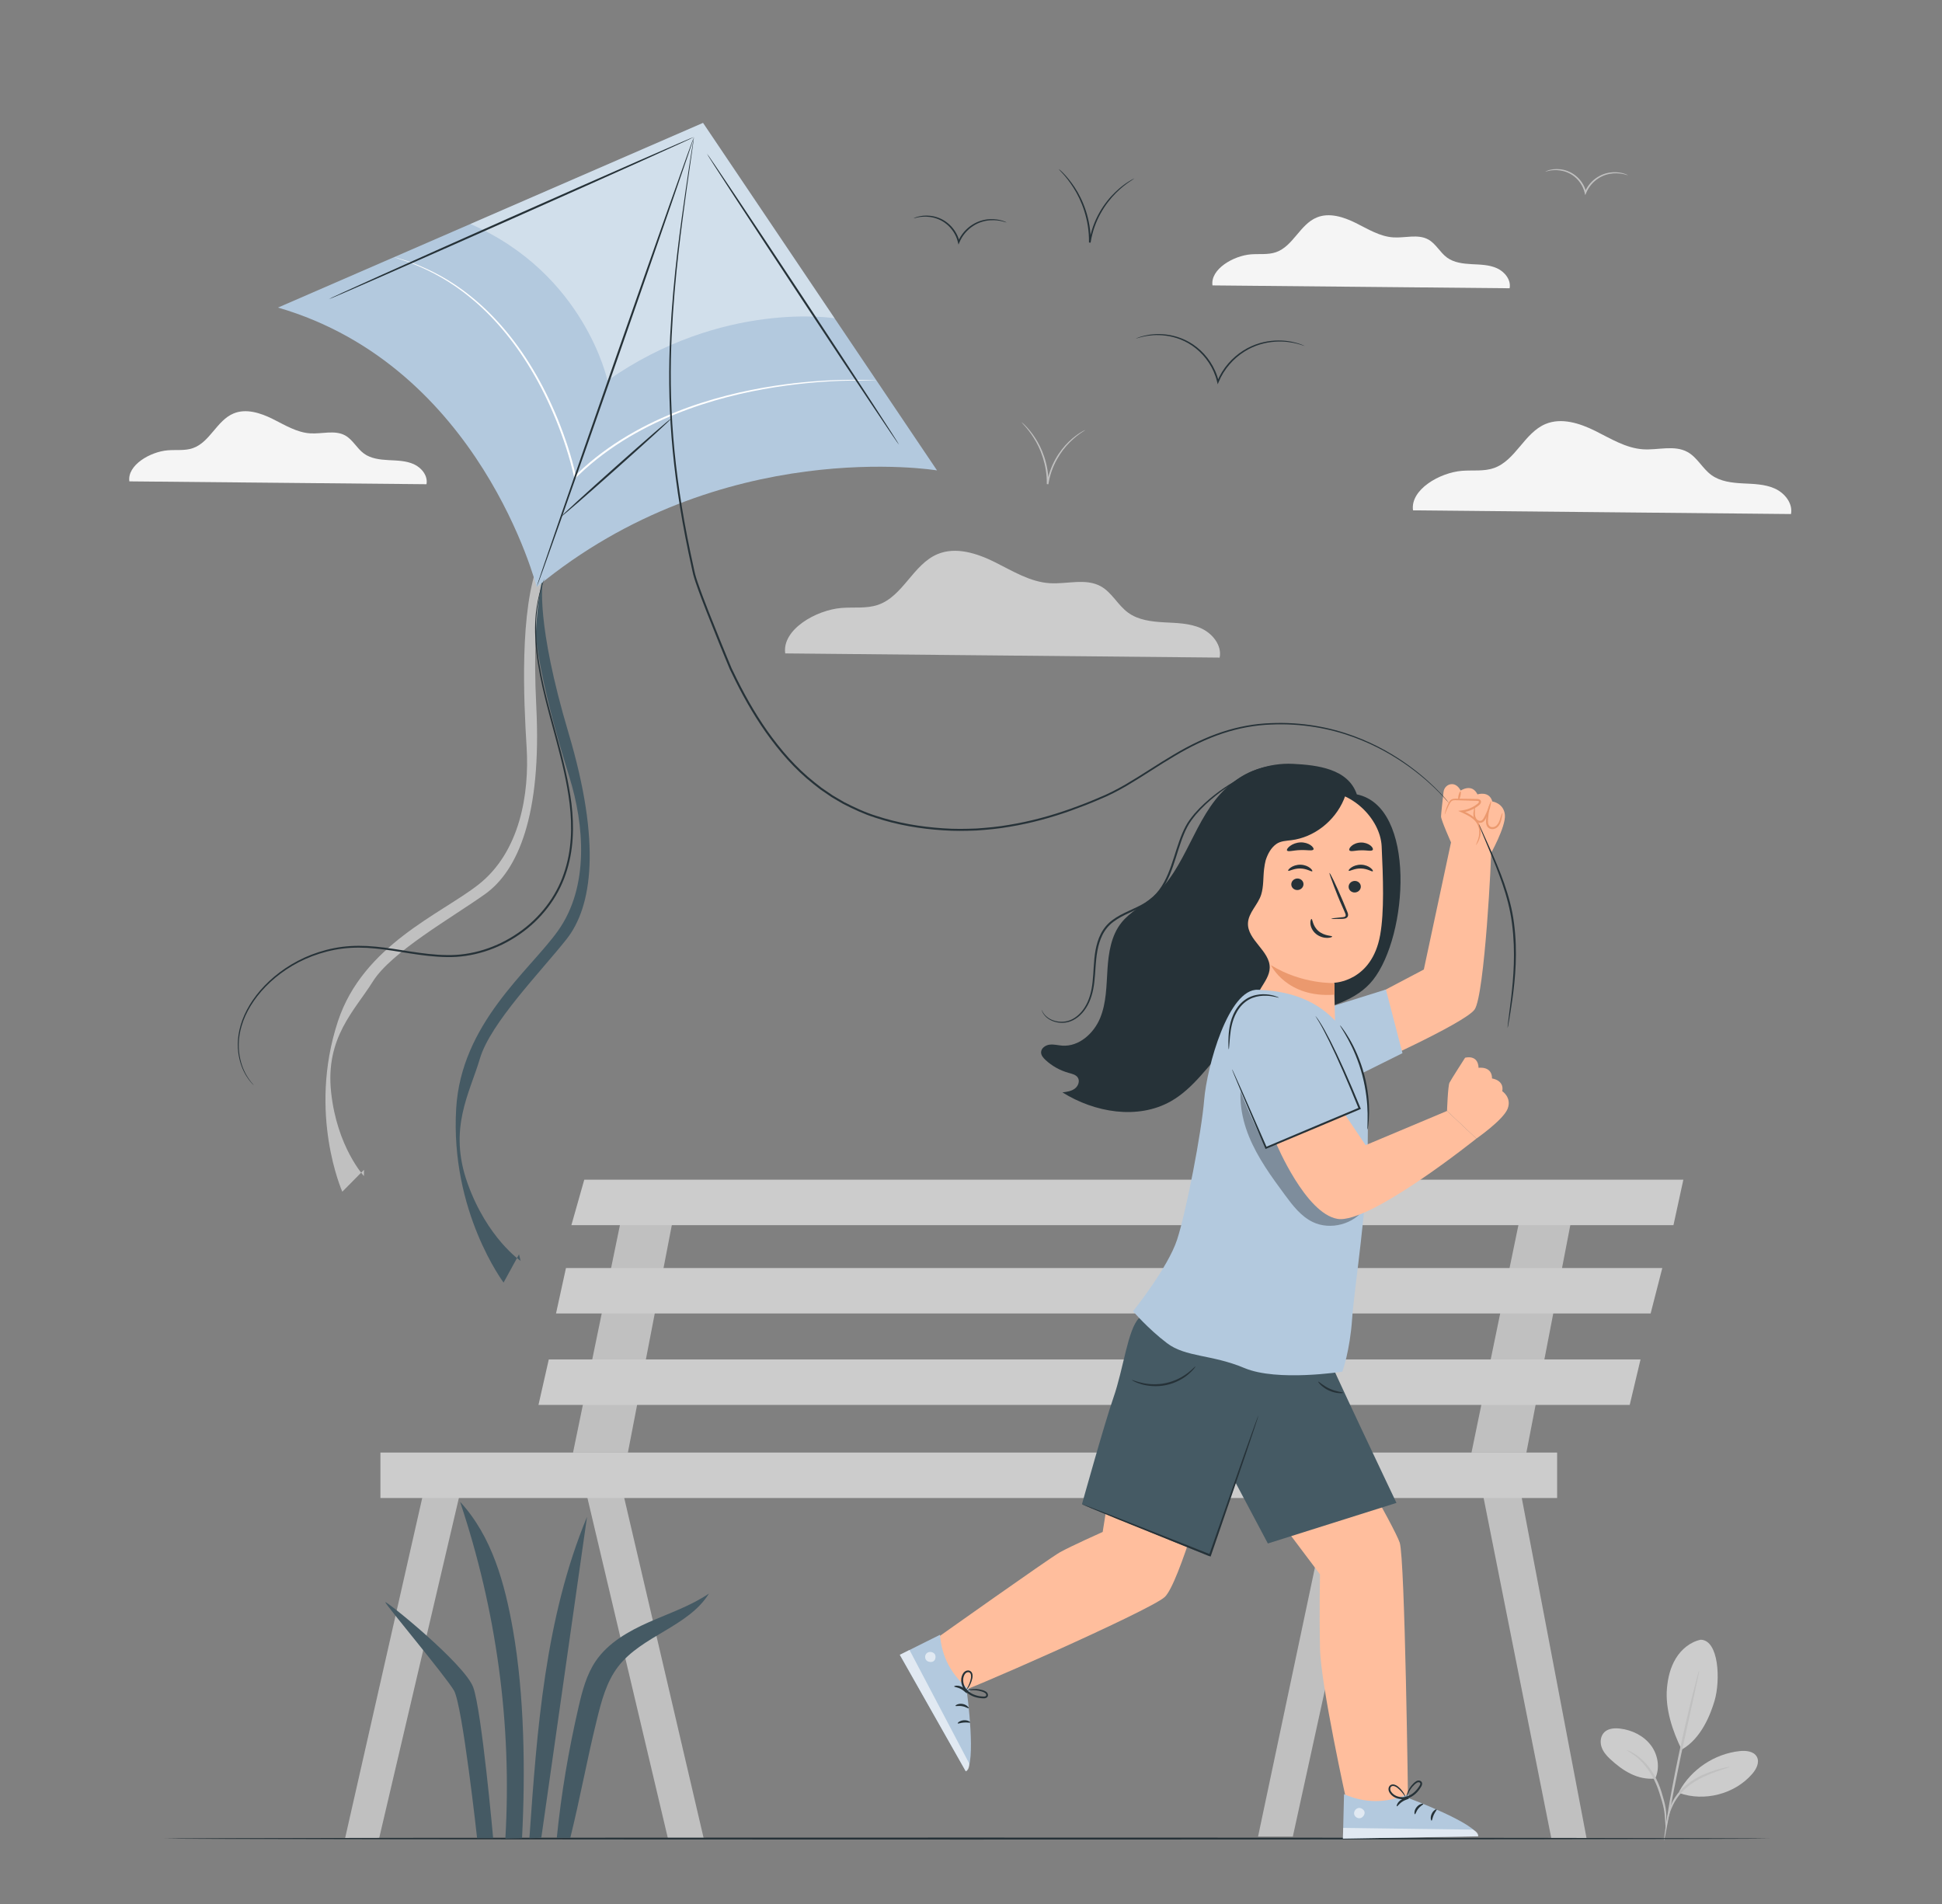 <svg width="153" height="150" viewBox="0 0 153 150" fill="none" xmlns="http://www.w3.org/2000/svg">
<rect x="0" y="0" width="153" height="150" fill="#808080" stroke="none"/>
<path d="M95.525 22.485C95.346 21.201 97.183 20.145 98.561 20.037C99.218 19.986 99.902 20.085 100.526 19.869C101.876 19.404 102.414 17.685 103.735 17.136C104.72 16.725 105.855 17.091 106.81 17.565C107.765 18.039 108.708 18.636 109.775 18.702C110.703 18.762 111.713 18.42 112.525 18.867C113.13 19.2 113.447 19.887 114.006 20.295C114.551 20.691 115.262 20.775 115.941 20.811C116.619 20.847 117.319 20.853 117.936 21.132C118.554 21.411 119.062 22.053 118.934 22.71L95.525 22.485Z" fill="#F5F5F5"/>
<path d="M10.192 37.923C10.012 36.639 11.849 35.583 13.227 35.475C13.884 35.424 14.569 35.523 15.192 35.307C16.543 34.842 17.081 33.123 18.401 32.574C19.387 32.163 20.521 32.529 21.476 33.003C22.431 33.477 23.374 34.074 24.442 34.14C25.369 34.2 26.379 33.858 27.192 34.305C27.797 34.638 28.113 35.325 28.673 35.733C29.217 36.129 29.929 36.213 30.607 36.249C31.286 36.285 31.985 36.291 32.603 36.57C33.22 36.849 33.728 37.491 33.6 38.148L10.192 37.923Z" fill="#F5F5F5"/>
<path d="M61.863 51.477C61.602 49.599 64.288 48.057 66.304 47.895C67.265 47.817 68.266 47.964 69.179 47.649C71.153 46.971 71.944 44.454 73.869 43.653C75.311 43.053 76.968 43.587 78.364 44.28C79.761 44.973 81.141 45.846 82.702 45.945C84.058 46.032 85.534 45.534 86.72 46.188C87.605 46.674 88.067 47.682 88.886 48.273C89.683 48.852 90.726 48.975 91.714 49.029C92.706 49.083 93.728 49.092 94.631 49.5C95.532 49.908 96.28 50.847 96.091 51.807L61.863 51.477Z" fill="#CCCCCC"/>
<path d="M111.324 40.206C111.096 38.574 113.432 37.23 115.187 37.092C116.023 37.026 116.893 37.152 117.687 36.879C119.405 36.288 120.09 34.098 121.769 33.402C123.022 32.88 124.464 33.345 125.68 33.948C126.894 34.551 128.095 35.31 129.455 35.397C130.635 35.472 131.919 35.04 132.95 35.61C133.72 36.033 134.124 36.909 134.833 37.425C135.526 37.929 136.433 38.037 137.293 38.082C138.154 38.127 139.045 38.136 139.83 38.49C140.615 38.844 141.263 39.663 141.102 40.497L111.324 40.206Z" fill="#F5F5F5"/>
<path d="M48.763 116.226L55.445 144.846L52.623 144.837L45.922 116.496L48.763 116.226Z" fill="#C0C0C0"/>
<path d="M36.572 116.226L29.865 144.846H27.182L33.67 116.226H36.572Z" fill="#C0C0C0"/>
<path d="M53.274 94.731L49.469 114.435H45.147L49.21 94.731H53.274Z" fill="#C0C0C0"/>
<path d="M119.552 116.226L125.002 144.846H122.225L116.531 116.226H119.552Z" fill="#C0C0C0"/>
<path d="M108.087 116.226L101.855 144.69H99.115L105.131 116.226H108.087Z" fill="#C0C0C0"/>
<path d="M124.062 94.731L120.257 114.435H115.932L119.996 94.731H124.062Z" fill="#C0C0C0"/>
<path d="M132.622 92.94L131.843 96.522H45.016L46.031 92.94H132.622Z" fill="#CCCCCC"/>
<path d="M130.964 99.897L130.045 103.479H43.805L44.59 99.897H130.964Z" fill="#CCCCCC"/>
<path d="M129.249 107.1L128.397 110.682H42.424L43.236 107.1H129.249Z" fill="#CCCCCC"/>
<path d="M29.971 114.435H122.678V118.017H29.971V114.435Z" fill="#CCCCCC"/>
<path d="M133.99 129.18C133.166 129.354 132.467 129.936 132.032 130.65C131.597 131.361 131.399 132.195 131.329 133.026C131.189 134.631 131.773 136.392 132.491 137.838C134.063 136.95 134.781 135 135.082 133.989C135.554 132.387 135.429 129.213 133.99 129.18Z" fill="#CCCCCC"/>
<path d="M130.405 140.118C130.8 139.275 130.624 138.228 130.055 137.484C129.489 136.74 128.576 136.293 127.64 136.182C127.208 136.131 126.721 136.161 126.408 136.458C126.113 136.737 126.049 137.193 126.161 137.58C126.277 137.967 126.542 138.291 126.84 138.567C127.856 139.515 129.014 140.247 130.405 140.118Z" fill="#CCCCCC"/>
<path d="M131.253 144.06C131.274 144.06 131.298 143.655 131.28 142.995C131.271 142.665 131.213 142.266 131.095 141.846C130.976 141.429 130.854 140.964 130.651 140.496C130.258 139.557 129.65 138.822 129.121 138.414C128.856 138.207 128.619 138.075 128.451 137.991C128.281 137.913 128.184 137.88 128.178 137.892C128.162 137.922 128.543 138.087 129.038 138.513C129.531 138.936 130.1 139.656 130.483 140.568C130.678 141.021 130.806 141.48 130.933 141.894C131.058 142.308 131.128 142.683 131.152 143.007C131.204 143.655 131.225 144.063 131.253 144.06Z" fill="#C0C0C0"/>
<path d="M133.869 131.607C133.856 131.604 133.799 131.787 133.707 132.123C133.616 132.456 133.491 132.942 133.339 133.545C133.038 134.748 132.646 136.413 132.254 138.261C131.864 140.112 131.557 141.795 131.362 143.019C131.265 143.631 131.192 144.126 131.149 144.471C131.104 144.816 131.086 145.005 131.098 145.008C131.11 145.011 131.152 144.822 131.219 144.483C131.289 144.111 131.381 143.625 131.49 143.043C131.718 141.825 132.044 140.148 132.433 138.3C132.834 136.47 133.193 134.814 133.467 133.575C133.592 132.993 133.698 132.513 133.777 132.141C133.847 131.799 133.881 131.61 133.869 131.607Z" fill="#C0C0C0"/>
<path d="M132.305 141.12C133.245 139.392 135.079 138.171 137.053 137.955C137.555 137.901 138.167 137.961 138.41 138.399C138.653 138.837 138.373 139.38 138.042 139.758C136.673 141.339 134.276 141.963 132.293 141.255" fill="#CCCCCC"/>
<path d="M136.271 139.197C136.268 139.185 136.168 139.2 135.985 139.236C135.803 139.272 135.547 139.338 135.231 139.428C134.608 139.623 133.726 139.932 132.923 140.562C132.524 140.877 132.199 141.243 131.958 141.609C131.718 141.978 131.578 142.347 131.478 142.659C131.39 142.974 131.338 143.235 131.323 143.418C131.304 143.601 131.298 143.7 131.31 143.7C131.347 143.706 131.39 143.304 131.599 142.698C131.712 142.398 131.858 142.047 132.098 141.699C132.335 141.351 132.649 141.003 133.035 140.703C133.808 140.097 134.665 139.776 135.271 139.551C135.888 139.335 136.277 139.224 136.271 139.197Z" fill="#C0C0C0"/>
<path d="M121.75 13.518C121.753 13.527 121.86 13.491 122.061 13.449C122.258 13.41 122.553 13.377 122.909 13.428C123.262 13.479 123.679 13.62 124.044 13.917C124.409 14.211 124.719 14.652 124.844 15.174L124.847 15.189L124.895 15.375L124.968 15.198C125.172 14.7 125.534 14.304 125.927 14.052C126.322 13.794 126.745 13.686 127.101 13.659C127.822 13.611 128.244 13.833 128.25 13.803C128.253 13.797 128.153 13.74 127.958 13.677C127.764 13.614 127.466 13.554 127.095 13.569C126.727 13.584 126.279 13.689 125.863 13.953C125.446 14.211 125.063 14.625 124.85 15.15L124.972 15.159L124.968 15.144C124.838 14.592 124.506 14.127 124.117 13.824C123.727 13.515 123.286 13.374 122.918 13.335C122.547 13.293 122.246 13.344 122.045 13.398C121.848 13.458 121.747 13.512 121.75 13.518Z" fill="#C0C0C0"/>
<path d="M80.475 33.258C80.469 33.267 80.576 33.375 80.755 33.579C80.938 33.783 81.187 34.092 81.445 34.503C81.969 35.316 82.489 36.609 82.471 38.094C82.471 38.109 82.471 38.124 82.471 38.139L82.598 38.148C82.817 36.687 83.593 35.526 84.274 34.854C84.959 34.167 85.518 33.9 85.5 33.876C85.497 33.873 85.464 33.888 85.4 33.921C85.336 33.957 85.239 34.002 85.126 34.077C84.892 34.218 84.569 34.452 84.213 34.791C83.858 35.13 83.483 35.583 83.164 36.15C82.845 36.714 82.589 37.392 82.477 38.133L82.604 38.142C82.604 38.127 82.604 38.112 82.604 38.097C82.623 36.582 82.075 35.268 81.528 34.458C81.254 34.047 80.992 33.744 80.798 33.549C80.703 33.447 80.621 33.381 80.567 33.33C80.509 33.279 80.478 33.255 80.475 33.258Z" fill="#C0C0C0"/>
<path d="M12.954 144.846C12.954 144.888 41.262 144.924 76.178 144.924C111.102 144.924 139.408 144.888 139.408 144.846C139.408 144.804 111.105 144.768 76.178 144.768C41.265 144.768 12.954 144.801 12.954 144.846Z" fill="#263238"/>
<path d="M89.479 26.676C89.482 26.688 89.698 26.601 90.105 26.511C90.51 26.424 91.118 26.346 91.857 26.445C92.59 26.541 93.457 26.832 94.218 27.45C94.975 28.056 95.623 28.971 95.884 30.057C95.887 30.066 95.891 30.078 95.891 30.087L95.939 30.273L96.012 30.096C96.435 29.064 97.189 28.242 98.007 27.72C98.826 27.189 99.708 26.97 100.444 26.919C101.183 26.868 101.782 26.973 102.184 27.075C102.585 27.18 102.798 27.27 102.801 27.261C102.804 27.258 102.749 27.231 102.649 27.189C102.549 27.144 102.397 27.087 102.196 27.03C101.797 26.91 101.189 26.79 100.438 26.832C99.689 26.871 98.786 27.087 97.944 27.624C97.104 28.152 96.332 28.989 95.897 30.048L96.018 30.057C96.015 30.048 96.012 30.036 96.009 30.027C95.741 28.911 95.075 27.972 94.294 27.357C93.512 26.73 92.618 26.442 91.872 26.355C91.121 26.265 90.504 26.358 90.099 26.463C89.895 26.514 89.74 26.565 89.637 26.607C89.53 26.649 89.476 26.673 89.479 26.676Z" fill="#263238"/>
<path d="M71.974 17.202C71.977 17.211 72.099 17.169 72.32 17.121C72.543 17.076 72.877 17.037 73.279 17.094C73.677 17.148 74.149 17.31 74.562 17.646C74.973 17.976 75.326 18.477 75.466 19.068L75.469 19.083L75.517 19.269L75.59 19.092C75.822 18.531 76.229 18.084 76.676 17.796C77.12 17.505 77.601 17.382 78.002 17.355C78.407 17.325 78.735 17.379 78.954 17.433C79.177 17.487 79.292 17.535 79.298 17.523C79.301 17.52 79.271 17.505 79.216 17.478C79.161 17.451 79.079 17.418 78.967 17.385C78.748 17.316 78.413 17.247 77.996 17.265C77.583 17.283 77.081 17.4 76.612 17.7C76.147 17.991 75.715 18.456 75.475 19.044L75.596 19.053L75.593 19.035C75.444 18.414 75.073 17.895 74.638 17.553C74.203 17.205 73.708 17.049 73.294 17.001C72.877 16.953 72.537 17.01 72.314 17.07C72.202 17.1 72.117 17.13 72.062 17.154C71.998 17.184 71.971 17.199 71.974 17.202Z" fill="#263238"/>
<path d="M83.417 13.326C83.408 13.335 83.535 13.461 83.754 13.701C83.97 13.941 84.269 14.307 84.576 14.796C85.196 15.759 85.817 17.292 85.795 19.053C85.795 19.071 85.795 19.089 85.795 19.107L85.923 19.116C86.054 18.258 86.346 17.469 86.714 16.809C87.079 16.149 87.511 15.612 87.915 15.207C88.32 14.802 88.691 14.517 88.959 14.337C89.223 14.157 89.379 14.064 89.372 14.055C89.369 14.052 89.33 14.07 89.254 14.112C89.181 14.154 89.065 14.208 88.931 14.298C88.655 14.466 88.271 14.745 87.855 15.147C87.435 15.549 86.991 16.086 86.614 16.755C86.236 17.421 85.935 18.222 85.802 19.098L85.929 19.107C85.929 19.089 85.929 19.071 85.929 19.053C85.951 17.262 85.306 15.708 84.658 14.745C84.335 14.259 84.025 13.899 83.797 13.665C83.688 13.545 83.587 13.464 83.526 13.404C83.456 13.35 83.42 13.323 83.417 13.326Z" fill="#263238"/>
<path d="M46.248 119.502C45.046 127.929 43.848 136.359 42.646 144.786L41.709 144.816C42.309 136.227 42.944 127.47 46.248 119.502Z" fill="#455A64"/>
<path d="M36.249 118.317C38.765 121.035 39.775 124.77 40.413 128.397C41.317 133.536 41.399 139.608 41.128 144.816L39.814 144.846C40.346 135.846 39.111 126.879 36.249 118.317Z" fill="#455A64"/>
<path d="M45.587 134.46C45.876 133.209 46.208 131.934 46.932 130.866C47.911 129.426 49.508 128.514 51.111 127.803C52.717 127.092 54.405 126.525 55.856 125.544C54.238 128.16 50.563 128.859 48.693 131.307C47.762 132.525 47.376 134.052 47.011 135.534C46.217 138.765 45.727 141.564 44.93 144.795H43.866C44.218 141.285 44.793 137.901 45.587 134.46Z" fill="#455A64"/>
<path d="M38.853 144.816C38.853 144.816 37.953 134.775 37.283 132.93C36.614 131.085 30.297 125.991 30.358 126.231C30.419 126.471 35.097 132.045 35.766 133.182C36.435 134.322 37.588 144.813 37.588 144.813H38.853V144.816Z" fill="#455A64"/>
<path d="M117.474 66.987C117.532 67.152 116.973 78.432 116.173 79.536C115.373 80.64 107.297 84.234 107.297 84.234L105.137 80.088L112.176 76.38L114.335 66.285L117.474 66.987Z" fill="#FFBE9D"/>
<path d="M103.404 79.767L109.189 77.955L110.494 82.971L106.728 84.843L103.404 79.767Z" fill="#B3C9DE"/>
<path d="M105.445 112.719C105.566 112.899 109.852 120.282 110.275 121.53C110.698 122.781 110.938 142.311 110.938 142.311L106.111 142.023C106.111 142.023 104.058 132.786 103.997 129.867C103.936 126.951 103.997 124.032 103.997 124.032L97.235 115.041L105.445 112.719Z" fill="#FFBE9D"/>
<path d="M95.328 115.989C95.328 115.989 92.913 124.74 91.766 125.814C90.62 126.885 75.165 133.674 75.165 133.434C75.165 133.197 73.705 129.126 73.705 129.126C73.705 129.126 82.65 122.775 83.496 122.298C84.342 121.821 86.875 120.69 86.875 120.69L87.843 114.558L95.328 115.989Z" fill="#FFBE9D"/>
<path d="M101.001 106.578C101.001 106.758 95.264 122.598 95.264 122.598L85.242 118.503C85.242 118.503 87.04 112.056 87.718 110.121C88.53 107.796 88.847 104.727 89.747 103.833C90.647 102.939 91.161 102.057 91.161 102.057L101.001 106.578Z" fill="#455A64"/>
<path d="M104.493 106.524C104.435 106.674 110.02 118.401 110.02 118.401L99.888 121.599L96.965 116.091L98.586 108.135L104.493 106.524Z" fill="#455A64"/>
<path d="M85.245 118.503C85.242 118.509 85.312 118.539 85.443 118.599C85.589 118.662 85.781 118.743 86.021 118.845C86.541 119.058 87.268 119.358 88.162 119.727C89.993 120.465 92.506 121.476 95.301 122.601L95.377 122.631L95.404 122.553C95.453 122.415 95.505 122.265 95.556 122.115C96.557 119.193 97.464 116.55 98.127 114.618C98.443 113.667 98.701 112.893 98.887 112.341C98.969 112.083 99.036 111.876 99.088 111.72C99.13 111.576 99.152 111.501 99.149 111.501C99.146 111.501 99.112 111.573 99.06 111.711C99.003 111.864 98.927 112.068 98.832 112.323C98.635 112.872 98.361 113.643 98.023 114.585C97.351 116.514 96.429 119.151 95.41 122.067C95.359 122.217 95.307 122.364 95.258 122.505L95.362 122.457C92.56 121.35 90.042 120.354 88.205 119.628C87.304 119.28 86.568 118.995 86.045 118.794C85.802 118.704 85.604 118.629 85.455 118.575C85.318 118.521 85.245 118.5 85.245 118.503Z" fill="#263238"/>
<path d="M89.175 108.72C89.166 108.735 89.431 108.906 89.917 109.05C90.398 109.194 91.119 109.281 91.882 109.119C92.646 108.957 93.263 108.585 93.643 108.255C94.027 107.928 94.197 107.661 94.182 107.652C94.16 107.634 93.963 107.871 93.573 108.168C93.187 108.465 92.585 108.807 91.849 108.963C91.116 109.119 90.422 109.053 89.948 108.939C89.464 108.831 89.187 108.696 89.175 108.72Z" fill="#263238"/>
<path d="M103.86 108.849C103.827 108.87 104.134 109.299 104.721 109.557C105.305 109.821 105.837 109.764 105.828 109.725C105.831 109.677 105.329 109.662 104.785 109.416C104.237 109.176 103.897 108.816 103.86 108.849Z" fill="#263238"/>
<path d="M106.899 62.583C106.211 60.555 103.778 60.273 101.865 60.177C99.951 60.081 98.011 60.786 96.615 62.076C94.048 64.446 93.479 68.427 90.805 70.68C89.999 71.358 89.023 71.856 88.363 72.675C87.541 73.695 87.335 75.063 87.252 76.362C87.167 77.661 87.17 79.002 86.672 80.208C86.173 81.414 85.008 82.47 83.688 82.377C83.356 82.353 83.028 82.26 82.699 82.299C82.371 82.338 82.027 82.572 82.021 82.899C82.018 83.136 82.188 83.337 82.362 83.499C82.879 83.982 83.52 84.339 84.208 84.528C84.469 84.6 84.761 84.666 84.91 84.888C85.099 85.167 84.944 85.572 84.67 85.77C84.396 85.971 84.04 86.019 83.703 86.061C86.243 87.651 89.646 88.236 92.253 86.757C94.06 85.728 95.216 83.898 96.654 82.41C99.516 79.446 105.606 80.433 108.164 77.211C110.947 73.707 111.592 63.552 106.899 62.583Z" fill="#263238"/>
<path d="M108.854 66.681C108.751 64.455 106.36 62.196 104.112 62.394L96.806 63.639L96.809 64.836L97.004 79.65C97.004 79.65 97.549 84.435 101.637 84.231C105.311 84.048 105.174 80.22 105.174 80.217L105.11 77.424C105.11 77.424 108.076 77.355 108.736 73.662C109.067 71.823 108.97 69.153 108.854 66.681Z" fill="#FFBE9D"/>
<path d="M107.212 69.84C107.218 70.092 107.005 70.302 106.74 70.311C106.476 70.32 106.257 70.125 106.251 69.873C106.245 69.621 106.457 69.411 106.722 69.402C106.987 69.393 107.206 69.588 107.212 69.84Z" fill="#263238"/>
<path d="M108.158 68.64C108.097 68.7 107.738 68.43 107.218 68.421C106.701 68.406 106.314 68.664 106.26 68.598C106.232 68.571 106.296 68.46 106.464 68.343C106.628 68.226 106.908 68.118 107.233 68.124C107.555 68.13 107.826 68.253 107.978 68.376C108.136 68.499 108.188 68.613 108.158 68.64Z" fill="#263238"/>
<path d="M102.695 69.648C102.701 69.9 102.488 70.11 102.224 70.119C101.959 70.128 101.74 69.933 101.734 69.681C101.728 69.429 101.941 69.219 102.205 69.21C102.47 69.204 102.692 69.399 102.695 69.648Z" fill="#263238"/>
<path d="M103.389 68.64C103.328 68.7 102.966 68.43 102.449 68.421C101.932 68.406 101.545 68.664 101.491 68.598C101.463 68.571 101.527 68.46 101.694 68.343C101.859 68.226 102.138 68.118 102.461 68.124C102.783 68.13 103.054 68.253 103.206 68.376C103.364 68.499 103.416 68.613 103.389 68.64Z" fill="#263238"/>
<path d="M104.882 72.381C104.879 72.357 105.204 72.312 105.727 72.264C105.861 72.255 105.986 72.234 106.01 72.159C106.044 72.078 105.992 71.961 105.931 71.829C105.812 71.559 105.691 71.277 105.56 70.983C105.42 70.674 104.742 68.937 104.736 68.772C104.794 68.754 105.259 69.717 105.77 70.92C105.895 71.217 106.01 71.499 106.123 71.772C106.168 71.898 106.254 72.042 106.181 72.207C106.144 72.288 106.044 72.348 105.958 72.366C105.873 72.387 105.797 72.387 105.733 72.39C105.21 72.405 104.885 72.405 104.882 72.381Z" fill="#263238"/>
<path d="M105.137 77.445C105.137 77.445 102.607 77.562 100.131 76.038C100.131 76.038 101.372 78.645 105.137 78.363V77.445Z" fill="#EB996E"/>
<path d="M103.328 72.399C103.413 72.396 103.404 72.951 103.878 73.353C104.353 73.755 104.952 73.704 104.955 73.782C104.961 73.818 104.818 73.887 104.566 73.89C104.316 73.893 103.957 73.809 103.665 73.563C103.376 73.317 103.255 72.993 103.239 72.765C103.224 72.531 103.288 72.396 103.328 72.399Z" fill="#263238"/>
<path d="M103.486 66.912C103.422 67.068 102.981 66.945 102.439 66.972C101.898 66.984 101.448 67.143 101.393 66.99C101.369 66.918 101.46 66.774 101.652 66.636C101.84 66.498 102.132 66.378 102.455 66.366C102.78 66.354 103.063 66.453 103.245 66.576C103.428 66.702 103.513 66.84 103.486 66.912Z" fill="#263238"/>
<path d="M108.155 66.951C108.067 67.095 107.683 66.972 107.233 66.99C106.783 66.99 106.406 67.128 106.312 66.99C106.269 66.921 106.321 66.78 106.482 66.642C106.64 66.504 106.908 66.381 107.218 66.375C107.528 66.369 107.802 66.477 107.969 66.609C108.134 66.741 108.194 66.879 108.155 66.951Z" fill="#263238"/>
<path d="M95.243 66.015L95.401 66.024C95.371 65.091 95.477 64.176 95.858 63.333C96.539 61.824 98.011 60.828 99.559 60.453C101.104 60.078 102.726 60.252 104.283 60.576C105.016 60.729 105.871 61.041 106.056 61.806C106.151 62.199 106.032 62.613 105.877 62.982C105.147 64.707 103.516 65.97 101.737 66.192C101.333 66.243 100.898 66.252 100.56 66.489C100.143 66.78 99.876 67.269 99.714 67.782C99.663 67.983 99.62 68.211 99.59 68.472C99.511 69.141 99.562 69.828 99.365 70.47C99.121 71.268 98.358 71.892 98.321 72.726C98.263 74.058 100.064 74.916 100.034 76.248C100.022 76.83 99.654 77.334 99.352 77.832C99.051 78.33 98.802 78.945 99.036 79.479C99.158 79.755 99.392 79.968 99.544 80.229C100.04 81.078 99.453 82.263 98.522 82.602C97.591 82.941 96.508 82.572 95.788 81.897C95.067 81.225 94.647 80.298 94.328 79.371C92.816 75.036 93.16 70.11 95.243 66.015Z" fill="#263238"/>
<path d="M82.057 79.536C82.054 79.536 82.06 79.56 82.079 79.608C82.091 79.656 82.121 79.725 82.17 79.812C82.264 79.983 82.462 80.217 82.805 80.385C83.143 80.547 83.627 80.655 84.156 80.52C84.685 80.385 85.202 79.983 85.561 79.416C85.929 78.852 86.133 78.126 86.218 77.355C86.312 76.581 86.303 75.75 86.459 74.901C86.538 74.478 86.659 74.052 86.86 73.65C87.061 73.251 87.353 72.888 87.73 72.612C88.481 72.042 89.458 71.769 90.337 71.226C90.775 70.953 91.155 70.596 91.453 70.197C91.751 69.795 91.976 69.357 92.162 68.916C92.53 68.031 92.755 67.14 93.044 66.324C93.187 65.916 93.345 65.52 93.534 65.16C93.719 64.797 93.968 64.482 94.209 64.182C94.711 63.594 95.252 63.108 95.766 62.697C96.8 61.872 97.746 61.347 98.421 61.044C98.759 60.891 99.033 60.795 99.218 60.735C99.303 60.708 99.374 60.687 99.431 60.669C99.48 60.654 99.504 60.645 99.501 60.642C99.501 60.642 99.088 60.702 98.397 60.99C97.71 61.278 96.749 61.794 95.696 62.613C95.173 63.024 94.622 63.51 94.108 64.101C93.859 64.404 93.603 64.722 93.409 65.097C93.211 65.466 93.05 65.865 92.904 66.276C92.609 67.101 92.381 67.989 92.016 68.859C91.833 69.291 91.614 69.72 91.322 70.107C91.033 70.494 90.671 70.833 90.249 71.097C89.4 71.622 88.414 71.898 87.633 72.492C87.24 72.78 86.927 73.167 86.72 73.584C86.51 74.001 86.389 74.442 86.309 74.874C86.154 75.741 86.17 76.575 86.081 77.34C86.005 78.105 85.811 78.807 85.461 79.356C85.12 79.908 84.627 80.298 84.129 80.433C83.627 80.568 83.158 80.475 82.827 80.325C82.492 80.172 82.294 79.953 82.194 79.791C82.091 79.635 82.069 79.533 82.057 79.536Z" fill="#263238"/>
<path d="M92.739 97.656C93.46 95.439 94.659 89.232 94.871 86.64C95.085 84.045 96.788 77.859 99.112 77.976C99.136 77.976 99.157 77.979 99.182 77.979C105.131 78.204 107.272 82.23 107.777 87.06L107.756 90.264C107.777 94.71 106.688 101.532 106.527 103.893C106.354 106.446 105.755 108.063 105.755 108.063C105.755 108.063 100.632 108.867 98.044 107.778C95.456 106.689 93.421 106.941 91.936 105.813C90.452 104.685 89.266 103.302 89.266 103.302C89.266 103.302 92.019 99.873 92.739 97.656Z" fill="#B3C9DE"/>
<g opacity="0.3">
<path d="M98.056 84.285C101.42 87.306 102.759 92.277 106.624 94.641L107.54 95.169C106.682 96.447 104.815 96.948 103.419 96.27C102.491 95.82 101.84 94.965 101.232 94.14C100.158 92.688 99.087 91.212 98.406 89.547C97.725 87.882 97.463 85.983 98.056 84.285Z" fill="black"/>
</g>
<path d="M98.634 78.204C98.768 78.201 102.269 78.204 103.638 80.046C104.848 81.669 107.114 87.324 107.114 87.324L99.738 90.429C99.738 90.429 98.032 87.054 97.32 84.843C96.52 82.338 97.107 78.246 98.634 78.204Z" fill="#B3C9DE"/>
<path d="M114.004 87.522L107.589 90.219L105.965 87.81L100.547 90.09C100.547 90.09 102.856 95.613 105.381 96.027C107.905 96.441 116.318 89.7 116.318 89.7L114.004 87.522Z" fill="#FFBE9D"/>
<path d="M115.427 83.331C115.427 83.331 116.446 83.037 116.489 84.126C116.489 84.126 117.55 83.958 117.55 84.963C117.55 84.963 118.527 85.089 118.356 85.968C118.356 85.968 119.12 86.469 118.779 87.348C118.438 88.227 116.318 89.7 116.318 89.7L114.004 87.522C114.004 87.522 114.071 85.548 114.198 85.296C114.323 85.047 115.427 83.331 115.427 83.331Z" fill="#FFBE9D"/>
<path d="M97.062 84.234C97.059 84.237 97.071 84.276 97.101 84.354C97.138 84.444 97.18 84.558 97.238 84.696C97.369 85.008 97.545 85.44 97.77 85.977C98.242 87.087 98.902 88.635 99.678 90.456L99.705 90.522L99.772 90.495C101.083 89.946 102.543 89.334 104.079 88.689C105.153 88.236 106.193 87.798 107.148 87.393L107.215 87.363L107.187 87.297C106.299 85.128 105.469 83.286 104.815 82.005C104.486 81.366 104.21 80.865 103.994 80.538C103.893 80.37 103.799 80.25 103.738 80.166C103.677 80.085 103.644 80.043 103.641 80.046C103.629 80.055 103.756 80.226 103.951 80.565C104.152 80.901 104.413 81.408 104.73 82.05C105.359 83.337 106.172 85.185 107.048 87.354L107.087 87.258C106.129 87.66 105.092 88.095 104.015 88.548C102.479 89.196 101.022 89.814 99.714 90.366L99.808 90.405C99.011 88.593 98.333 87.051 97.85 85.947C97.609 85.416 97.418 84.99 97.281 84.681C97.217 84.546 97.165 84.435 97.126 84.348C97.086 84.27 97.065 84.234 97.062 84.234Z" fill="#263238"/>
<path d="M96.806 82.674C96.831 82.674 96.846 82.287 96.904 81.666C96.968 81.057 97.083 80.166 97.652 79.407C97.932 79.032 98.3 78.759 98.68 78.615C99.06 78.471 99.437 78.435 99.748 78.444C100.374 78.468 100.745 78.627 100.751 78.597C100.754 78.588 100.669 78.54 100.499 78.483C100.329 78.426 100.076 78.357 99.754 78.336C99.431 78.312 99.036 78.336 98.628 78.483C98.221 78.627 97.819 78.921 97.524 79.317C97.226 79.713 97.05 80.154 96.946 80.562C96.843 80.97 96.806 81.348 96.791 81.663C96.776 81.978 96.776 82.233 96.782 82.407C96.788 82.578 96.797 82.674 96.806 82.674Z" fill="#263238"/>
<path d="M105.575 80.781C105.551 80.796 105.834 81.195 106.208 81.882C106.582 82.569 107.026 83.559 107.33 84.711C107.632 85.863 107.735 86.94 107.747 87.72C107.759 88.5 107.711 88.983 107.741 88.986C107.753 88.986 107.771 88.866 107.799 88.65C107.829 88.431 107.851 88.113 107.86 87.72C107.875 86.934 107.79 85.839 107.482 84.672C107.172 83.505 106.707 82.509 106.305 81.831C106.105 81.492 105.928 81.225 105.794 81.048C105.664 80.868 105.584 80.775 105.575 80.781Z" fill="#263238"/>
<path d="M76.457 133.194L76.184 133.35C76.184 133.35 76.947 139.005 76.089 139.551L70.891 130.371L74.061 128.79C74.188 130.506 74.927 131.973 76.457 133.194Z" fill="#B3C9DE"/>
<g opacity="0.6">
<path d="M73.595 130.263C73.446 130.113 73.172 130.101 73.014 130.242C72.856 130.383 72.841 130.656 72.99 130.809C73.136 130.962 73.465 130.986 73.604 130.827C73.747 130.668 73.744 130.347 73.565 130.233" fill="white"/>
</g>
<g opacity="0.6">
<path d="M70.891 130.368L71.654 129.987L76.357 138.924C76.357 138.924 76.409 139.431 76.089 139.548L70.891 130.368Z" fill="white"/>
</g>
<path d="M76.174 133.395C76.129 133.419 75.98 133.206 75.709 133.065C75.441 132.918 75.18 132.912 75.174 132.861C75.159 132.816 75.469 132.732 75.794 132.906C76.123 133.08 76.22 133.383 76.174 133.395Z" fill="#263238"/>
<path d="M76.314 134.58C76.275 134.613 76.089 134.463 75.809 134.418C75.533 134.364 75.301 134.439 75.28 134.394C75.25 134.355 75.499 134.178 75.843 134.241C76.19 134.304 76.357 134.556 76.314 134.58Z" fill="#263238"/>
<path d="M75.457 135.771C75.423 135.735 75.615 135.549 75.931 135.525C76.245 135.501 76.463 135.657 76.436 135.699C76.412 135.744 76.202 135.681 75.943 135.705C75.685 135.72 75.487 135.813 75.457 135.771Z" fill="#263238"/>
<path d="M76.099 133.17C76.105 133.176 76.184 133.104 76.293 132.951C76.4 132.795 76.534 132.549 76.606 132.216C76.625 132.129 76.631 132.036 76.619 131.937C76.606 131.841 76.564 131.724 76.457 131.655C76.354 131.583 76.211 131.586 76.099 131.637C75.983 131.691 75.901 131.787 75.843 131.892C75.609 132.318 75.734 132.912 76.12 133.293C76.515 133.674 77.044 133.794 77.498 133.8C77.558 133.8 77.622 133.794 77.686 133.767C77.75 133.74 77.811 133.68 77.829 133.608C77.866 133.464 77.781 133.338 77.689 133.275C77.498 133.158 77.318 133.125 77.148 133.089C76.807 133.032 76.524 133.071 76.339 133.119C76.153 133.167 76.062 133.218 76.065 133.227C76.068 133.26 76.476 133.071 77.127 133.2C77.282 133.236 77.47 133.284 77.613 133.38C77.68 133.428 77.717 133.506 77.698 133.572C77.683 133.632 77.601 133.659 77.498 133.659C77.075 133.647 76.582 133.524 76.232 133.185C75.892 132.849 75.782 132.324 75.974 131.964C76.019 131.877 76.083 131.802 76.159 131.766C76.235 131.73 76.327 131.727 76.388 131.769C76.515 131.85 76.521 132.057 76.497 132.201C76.375 132.837 76.068 133.155 76.099 133.17Z" fill="#263238"/>
<path d="M110.956 141.345L110.965 141.657C110.965 141.657 116.379 143.664 116.461 144.669L105.803 144.849L105.889 141.348C107.482 142.047 109.143 142.098 110.956 141.345Z" fill="#B3C9DE"/>
<g opacity="0.6">
<path d="M106.984 142.449C106.777 142.509 106.64 142.74 106.692 142.944C106.743 143.148 106.981 143.289 107.188 143.235C107.394 143.178 107.568 142.908 107.495 142.71C107.422 142.512 107.133 142.362 106.947 142.464" fill="white"/>
</g>
<g opacity="0.6">
<path d="M105.8 144.849L105.822 144.006L116.03 144.141C116.03 144.141 116.507 144.336 116.458 144.666L105.8 144.849Z" fill="white"/>
</g>
<path d="M111.002 141.687C111.002 141.738 110.74 141.765 110.488 141.936C110.229 142.098 110.101 142.323 110.053 142.305C110.004 142.296 110.077 141.987 110.387 141.789C110.697 141.582 111.014 141.639 111.002 141.687Z" fill="#263238"/>
<path d="M112.13 142.122C112.143 142.173 111.921 142.263 111.747 142.482C111.568 142.698 111.528 142.932 111.476 142.932C111.428 142.941 111.385 142.641 111.607 142.371C111.82 142.101 112.127 142.074 112.13 142.122Z" fill="#263238"/>
<path d="M112.787 143.433C112.741 143.445 112.662 143.19 112.793 142.905C112.921 142.62 113.164 142.506 113.186 142.548C113.216 142.59 113.061 142.743 112.957 142.977C112.851 143.211 112.839 143.427 112.787 143.433Z" fill="#263238"/>
<path d="M110.765 141.645C110.774 141.642 110.746 141.54 110.658 141.372C110.57 141.207 110.415 140.973 110.15 140.754C110.08 140.697 110.001 140.646 109.907 140.613C109.816 140.58 109.691 140.559 109.578 140.619C109.466 140.676 109.399 140.802 109.393 140.922C109.384 141.048 109.435 141.168 109.499 141.264C109.77 141.669 110.36 141.843 110.88 141.687C111.406 141.525 111.765 141.12 111.984 140.727C112.012 140.673 112.036 140.616 112.042 140.547C112.048 140.478 112.024 140.397 111.969 140.346C111.86 140.247 111.704 140.259 111.607 140.31C111.412 140.421 111.297 140.562 111.184 140.694C110.974 140.964 110.874 141.228 110.828 141.411C110.783 141.594 110.786 141.699 110.795 141.702C110.828 141.714 110.85 141.273 111.273 140.766C111.379 140.649 111.513 140.508 111.662 140.43C111.735 140.394 111.823 140.4 111.872 140.445C111.917 140.487 111.905 140.571 111.853 140.658C111.644 141.018 111.3 141.39 110.831 141.534C110.372 141.672 109.849 141.519 109.618 141.18C109.56 141.099 109.524 141.009 109.53 140.925C109.533 140.841 109.572 140.763 109.639 140.727C109.773 140.655 109.959 140.748 110.077 140.835C110.597 141.246 110.737 141.663 110.765 141.645Z" fill="#263238"/>
<path d="M114.396 61.776C114.621 61.779 114.874 61.899 115.08 62.283C115.08 62.283 115.962 61.677 116.403 62.583C116.403 62.583 117.337 62.277 117.571 63.141C117.571 63.141 118.481 63.267 118.563 64.203C118.645 65.139 117.383 67.377 117.383 67.377L114.338 66.408C114.338 66.408 113.529 64.602 113.532 64.32C113.535 64.116 113.663 62.979 113.73 62.385C113.769 62.049 114.049 61.77 114.396 61.776Z" fill="#FFBE9D"/>
<path d="M113.827 64.176C113.91 63.87 114.025 63.573 114.174 63.291C114.223 63.195 114.281 63.099 114.375 63.045C114.466 62.991 114.579 62.988 114.685 62.988C115.248 62.982 115.811 62.994 116.373 63.024C116.455 63.03 116.553 63.042 116.592 63.114C116.641 63.204 116.559 63.309 116.48 63.375C116.115 63.681 115.652 63.876 115.178 63.93C115.671 64.155 116.2 64.41 116.452 64.884C116.592 65.148 116.635 65.457 116.595 65.751C116.556 66.045 116.44 66.327 116.285 66.582" fill="#FFBE9D"/>
<path d="M116.279 66.582C116.285 66.585 116.346 66.516 116.428 66.366C116.507 66.219 116.613 65.988 116.65 65.679C116.683 65.376 116.635 64.965 116.358 64.626C116.087 64.284 115.652 64.062 115.208 63.861L115.184 64.005C115.488 63.972 115.801 63.882 116.09 63.726C116.227 63.654 116.358 63.57 116.473 63.477C116.531 63.432 116.598 63.378 116.644 63.3C116.699 63.231 116.702 63.075 116.601 63.009C116.513 62.946 116.425 62.949 116.355 62.943C116.285 62.943 116.215 62.94 116.148 62.94C116.011 62.937 115.877 62.937 115.747 62.934C115.488 62.931 115.239 62.928 115.001 62.925C114.886 62.925 114.773 62.925 114.664 62.922C114.557 62.925 114.436 62.934 114.335 62.997C114.238 63.06 114.186 63.153 114.144 63.231C114.104 63.312 114.068 63.387 114.037 63.459C113.976 63.603 113.931 63.729 113.897 63.834C113.833 64.044 113.815 64.164 113.824 64.167C113.836 64.17 113.873 64.056 113.955 63.855C113.995 63.753 114.049 63.633 114.116 63.495C114.189 63.366 114.256 63.18 114.393 63.09C114.533 63.009 114.773 63.051 114.998 63.051C115.232 63.057 115.479 63.066 115.737 63.075C115.868 63.078 116.002 63.081 116.136 63.087C116.264 63.096 116.44 63.081 116.501 63.126C116.559 63.153 116.489 63.27 116.37 63.351C116.261 63.438 116.139 63.516 116.008 63.585C115.737 63.729 115.442 63.816 115.156 63.849L114.88 63.882L115.132 63.996C115.576 64.194 115.987 64.401 116.242 64.707C116.501 65.007 116.559 65.379 116.54 65.667C116.519 65.961 116.434 66.189 116.37 66.342C116.312 66.498 116.27 66.579 116.279 66.582Z" fill="#EB996E"/>
<path d="M117.377 63.354C117.356 63.348 117.277 63.54 117.198 63.87C117.158 64.035 117.122 64.23 117.094 64.452C117.082 64.56 117.067 64.683 117.079 64.812C117.091 64.938 117.128 65.088 117.243 65.196C117.359 65.307 117.523 65.337 117.66 65.313C117.797 65.292 117.922 65.223 118.007 65.133C118.18 64.956 118.241 64.746 118.281 64.584C118.347 64.251 118.39 64.059 118.375 64.05C118.351 64.038 118.265 64.236 118.171 64.554C118.119 64.707 118.049 64.893 117.903 65.031C117.773 65.166 117.502 65.226 117.353 65.082C117.204 64.935 117.222 64.674 117.24 64.464C117.259 64.248 117.283 64.05 117.307 63.888C117.356 63.564 117.398 63.36 117.377 63.354Z" fill="#EB996E"/>
<path d="M116.185 63.528C116.167 63.531 116.133 63.708 116.087 64.017C116.075 64.17 116.066 64.377 116.188 64.578C116.249 64.677 116.349 64.761 116.477 64.803C116.601 64.848 116.769 64.824 116.875 64.728C116.985 64.638 117.039 64.524 117.091 64.425C117.14 64.326 117.185 64.227 117.222 64.131C117.298 63.942 117.356 63.765 117.395 63.615C117.474 63.315 117.487 63.123 117.465 63.12C117.441 63.114 117.389 63.297 117.286 63.582C117.234 63.726 117.167 63.894 117.085 64.074C116.997 64.248 116.915 64.479 116.772 64.608C116.629 64.737 116.401 64.644 116.309 64.5C116.209 64.353 116.197 64.17 116.2 64.023C116.215 63.726 116.212 63.528 116.185 63.528Z" fill="#EB996E"/>
<path d="M114.91 63.006C114.953 63.015 115.023 62.877 115.062 62.694C115.105 62.514 115.105 62.358 115.062 62.349C115.02 62.34 114.95 62.478 114.91 62.661C114.868 62.841 114.868 62.997 114.91 63.006Z" fill="#EB996E"/>
<path d="M118.776 80.988C118.782 80.988 118.794 80.931 118.816 80.823C118.837 80.697 118.867 80.541 118.901 80.349C118.971 79.935 119.068 79.338 119.172 78.594C119.369 77.112 119.582 75.024 119.281 72.738C119.141 71.595 118.834 70.536 118.509 69.597C118.18 68.658 117.824 67.833 117.523 67.146C117.222 66.477 116.976 65.928 116.793 65.523C116.711 65.346 116.644 65.199 116.592 65.085C116.544 64.986 116.516 64.935 116.513 64.935C116.507 64.938 116.525 64.992 116.565 65.097C116.611 65.217 116.668 65.367 116.738 65.547C116.909 65.955 117.14 66.51 117.42 67.188C117.706 67.881 118.049 68.706 118.369 69.642C118.685 70.578 118.983 71.628 119.123 72.759C119.421 75.021 119.229 77.097 119.059 78.579C118.968 79.305 118.895 79.902 118.84 80.34C118.819 80.535 118.797 80.694 118.782 80.82C118.776 80.931 118.77 80.988 118.776 80.988Z" fill="#263238"/>
<path d="M40.891 98.82L39.674 101.043C39.674 101.043 35.465 95.439 35.939 87.342C36.334 80.631 41.663 76.527 43.942 73.356C46.46 69.846 46.007 64.938 44.872 61.26C43.735 57.582 41.545 50.214 42.111 45.888H42.755C42.755 45.888 42.193 49.011 44.79 57.741C47.388 66.471 46.658 71.436 44.629 73.998C42.6 76.56 38.634 80.604 37.81 83.397C37.001 86.136 35.294 88.902 36.836 93.222C38.379 97.542 41.013 99.333 41.013 99.333" fill="#455A64"/>
<path d="M28.679 92.157L26.969 93.885C26.969 93.885 24.229 87.738 26.62 80.469C28.603 74.445 34.741 72.015 37.703 69.684C40.979 67.104 41.712 62.517 41.49 58.881C41.268 55.245 40.9 47.985 42.482 44.181L43.105 44.34C43.105 44.34 41.816 47.049 42.251 55.65C42.686 64.251 40.794 68.598 38.218 70.437C35.641 72.273 30.838 74.985 29.372 77.328C27.937 79.626 25.622 81.729 26.087 86.049C26.55 90.369 28.673 92.652 28.673 92.652" fill="#C0C0C0"/>
<path d="M55.388 9.684L73.823 37.059C73.823 37.059 56.823 34.23 42.281 46.251C42.281 46.251 37.877 28.878 21.902 24.231L55.388 9.684Z" fill="#B3C9DE"/>
<path d="M31.042 20.256C31.042 20.259 31.079 20.274 31.155 20.301C31.237 20.328 31.349 20.367 31.492 20.415C31.645 20.466 31.827 20.526 32.043 20.595C32.259 20.673 32.502 20.775 32.779 20.886C33.871 21.342 35.438 22.107 37.074 23.466C38.719 24.804 40.417 26.724 41.849 29.139C42.573 30.342 43.224 31.668 43.805 33.084C44.377 34.5 44.885 36.012 45.232 37.593L45.262 37.731L45.365 37.635C45.584 37.431 45.822 37.212 46.059 36.99C48.574 34.725 51.51 33.231 54.262 32.226C57.03 31.221 59.649 30.696 61.854 30.387C64.066 30.084 65.872 30 67.12 29.979C67.743 29.97 68.227 29.976 68.558 29.982C68.716 29.985 68.841 29.988 68.932 29.991C69.017 29.994 69.06 29.994 69.06 29.991C69.06 29.988 69.017 29.982 68.932 29.976C68.841 29.97 68.716 29.961 68.558 29.952C68.23 29.937 67.743 29.919 67.12 29.922C65.869 29.925 64.056 29.991 61.839 30.282C59.625 30.576 56.997 31.095 54.214 32.094C51.443 33.096 48.489 34.596 45.953 36.876C45.712 37.098 45.475 37.32 45.253 37.524L45.387 37.566C45.034 35.967 44.523 34.455 43.948 33.03C43.364 31.608 42.704 30.279 41.974 29.07C40.526 26.646 38.808 24.72 37.144 23.385C35.489 22.029 33.904 21.273 32.8 20.832C32.52 20.727 32.274 20.628 32.058 20.553C31.839 20.487 31.654 20.433 31.502 20.385C31.356 20.343 31.243 20.31 31.158 20.286C31.085 20.265 31.045 20.256 31.042 20.256Z" fill="white"/>
<g opacity="0.4">
<path d="M55.387 9.684L65.753 25.074C65.753 25.074 56.926 23.622 47.862 29.988C47.862 29.988 46.077 21.567 37.061 17.646L55.387 9.684Z" fill="white"/>
</g>
<path d="M70.83 35.037C70.867 35.013 67.509 29.862 63.33 23.529C59.15 17.196 55.731 12.084 55.695 12.105C55.658 12.129 59.016 17.28 63.196 23.613C67.375 29.946 70.794 35.061 70.83 35.037Z" fill="#263238"/>
<path d="M42.278 46.251C42.321 46.266 45.128 38.34 48.55 28.551C51.972 18.759 54.712 10.812 54.673 10.797C54.63 10.782 51.823 18.708 48.401 28.5C44.976 38.286 42.236 46.236 42.278 46.251Z" fill="#263238"/>
<path d="M25.893 23.574C25.911 23.613 32.368 20.784 40.313 17.256C48.261 13.728 54.688 10.836 54.67 10.794C54.652 10.755 48.197 13.584 40.246 17.112C32.301 20.64 25.874 23.535 25.893 23.574Z" fill="#263238"/>
<path d="M44.222 40.686C44.252 40.719 46.211 39.021 48.599 36.894C50.986 34.767 52.9 33.018 52.869 32.985C52.839 32.952 50.88 34.65 48.492 36.777C46.105 38.904 44.194 40.653 44.222 40.686Z" fill="#263238"/>
<path d="M20.004 85.509C20.004 85.509 19.973 85.467 19.907 85.389C19.837 85.314 19.742 85.197 19.627 85.035C19.402 84.714 19.104 84.198 18.936 83.466C18.766 82.74 18.732 81.798 19.049 80.781C19.353 79.764 19.992 78.693 20.928 77.73C21.865 76.767 23.103 75.9 24.591 75.333C25.333 75.054 26.133 74.838 26.975 74.733C27.815 74.628 28.694 74.634 29.585 74.727C31.37 74.892 33.22 75.372 35.197 75.399C37.174 75.444 39.224 74.805 40.934 73.611C42.652 72.426 43.939 70.731 44.565 68.88C45.207 67.029 45.234 65.1 45.025 63.336C44.803 61.566 44.383 59.919 43.972 58.392C43.562 56.865 43.154 55.449 42.856 54.138C42.555 52.83 42.351 51.63 42.275 50.568C42.199 49.506 42.232 48.585 42.342 47.844C42.445 47.103 42.591 46.536 42.707 46.158C42.768 45.975 42.813 45.831 42.847 45.729C42.877 45.633 42.889 45.582 42.889 45.582C42.889 45.582 42.868 45.63 42.831 45.726C42.795 45.828 42.743 45.969 42.676 46.149C42.552 46.524 42.394 47.091 42.281 47.835C42.162 48.579 42.123 49.506 42.187 50.574C42.254 51.642 42.451 52.848 42.746 54.162C43.038 55.476 43.44 56.895 43.847 58.425C44.252 59.952 44.666 61.593 44.882 63.351C45.089 65.103 45.055 67.005 44.419 68.829C43.805 70.647 42.536 72.315 40.842 73.482C39.157 74.655 37.147 75.288 35.2 75.243C33.247 75.219 31.401 74.742 29.6 74.58C28.7 74.49 27.812 74.487 26.957 74.595C26.105 74.703 25.293 74.922 24.542 75.21C23.039 75.792 21.789 76.674 20.846 77.652C19.904 78.63 19.265 79.719 18.964 80.754C18.653 81.789 18.696 82.749 18.875 83.478C19.055 84.216 19.362 84.732 19.599 85.053C19.84 85.371 20.004 85.509 20.004 85.509Z" fill="#263238"/>
<path d="M54.67 10.794C54.67 10.794 54.652 10.887 54.621 11.067C54.591 11.253 54.548 11.523 54.49 11.874C54.378 12.582 54.214 13.629 54.019 14.979C53.636 17.676 53.052 21.588 52.799 26.46C52.681 28.896 52.681 31.572 52.906 34.434C53.128 37.296 53.575 40.335 54.232 43.491C54.317 43.884 54.402 44.283 54.487 44.682C54.533 44.883 54.569 45.081 54.621 45.282C54.673 45.486 54.74 45.681 54.804 45.879C55.071 46.662 55.372 47.445 55.68 48.231C55.993 49.017 56.309 49.809 56.629 50.61C56.793 51.009 56.957 51.411 57.121 51.813L57.371 52.419L57.499 52.725L57.645 53.022C58.402 54.609 59.275 56.187 60.324 57.678C61.377 59.163 62.596 60.591 64.078 61.758L64.631 62.193L65.212 62.589L65.501 62.787L65.802 62.967L66.408 63.321C67.238 63.747 68.081 64.143 68.96 64.419C70.712 65.001 72.515 65.298 74.295 65.412C75.186 65.478 76.071 65.463 76.944 65.427C77.817 65.367 78.681 65.286 79.526 65.136C81.221 64.857 82.842 64.413 84.381 63.861C85.15 63.585 85.902 63.294 86.632 62.976C87.368 62.679 88.07 62.31 88.74 61.923C90.075 61.14 91.304 60.288 92.551 59.559C93.789 58.818 95.054 58.206 96.325 57.783C97.597 57.36 98.877 57.129 100.106 57.084C102.57 56.967 104.8 57.402 106.631 58.071C108.468 58.74 109.925 59.619 111.035 60.42C112.145 61.227 112.921 61.962 113.426 62.478C113.681 62.733 113.861 62.94 113.985 63.078C114.107 63.216 114.171 63.288 114.171 63.288C114.171 63.288 114.116 63.21 114.001 63.066C113.882 62.925 113.706 62.712 113.453 62.454C112.954 61.932 112.185 61.188 111.074 60.369C109.967 59.556 108.51 58.668 106.664 57.987C104.827 57.306 102.585 56.859 100.103 56.97C98.865 57.012 97.573 57.24 96.289 57.663C95.005 58.086 93.731 58.701 92.487 59.442C91.234 60.174 90.002 61.026 88.673 61.8C88.007 62.184 87.316 62.544 86.58 62.841C85.853 63.156 85.102 63.447 84.335 63.72C82.802 64.266 81.187 64.707 79.505 64.983C78.665 65.133 77.808 65.211 76.938 65.271C76.068 65.307 75.189 65.322 74.307 65.256C72.543 65.142 70.745 64.842 69.014 64.269C68.141 63.999 67.308 63.603 66.487 63.183L65.888 62.832L65.589 62.655L65.303 62.46L64.729 62.067L64.178 61.635C62.712 60.477 61.501 59.064 60.455 57.588C59.412 56.103 58.545 54.537 57.788 52.953L57.645 52.659L57.52 52.359L57.27 51.756C57.106 51.354 56.942 50.952 56.778 50.553C56.458 49.752 56.139 48.96 55.826 48.177C55.518 47.391 55.217 46.611 54.95 45.831C54.886 45.636 54.819 45.441 54.77 45.246C54.718 45.051 54.682 44.847 54.636 44.649C54.551 44.25 54.466 43.854 54.381 43.461C53.721 40.308 53.268 37.275 53.042 34.422C52.811 31.569 52.805 28.896 52.918 26.463C53.155 21.597 53.724 17.685 54.086 14.985C54.277 13.638 54.426 12.591 54.53 11.877C54.579 11.523 54.618 11.256 54.645 11.067C54.661 10.89 54.67 10.794 54.67 10.794Z" fill="#263238"/>
</svg>
